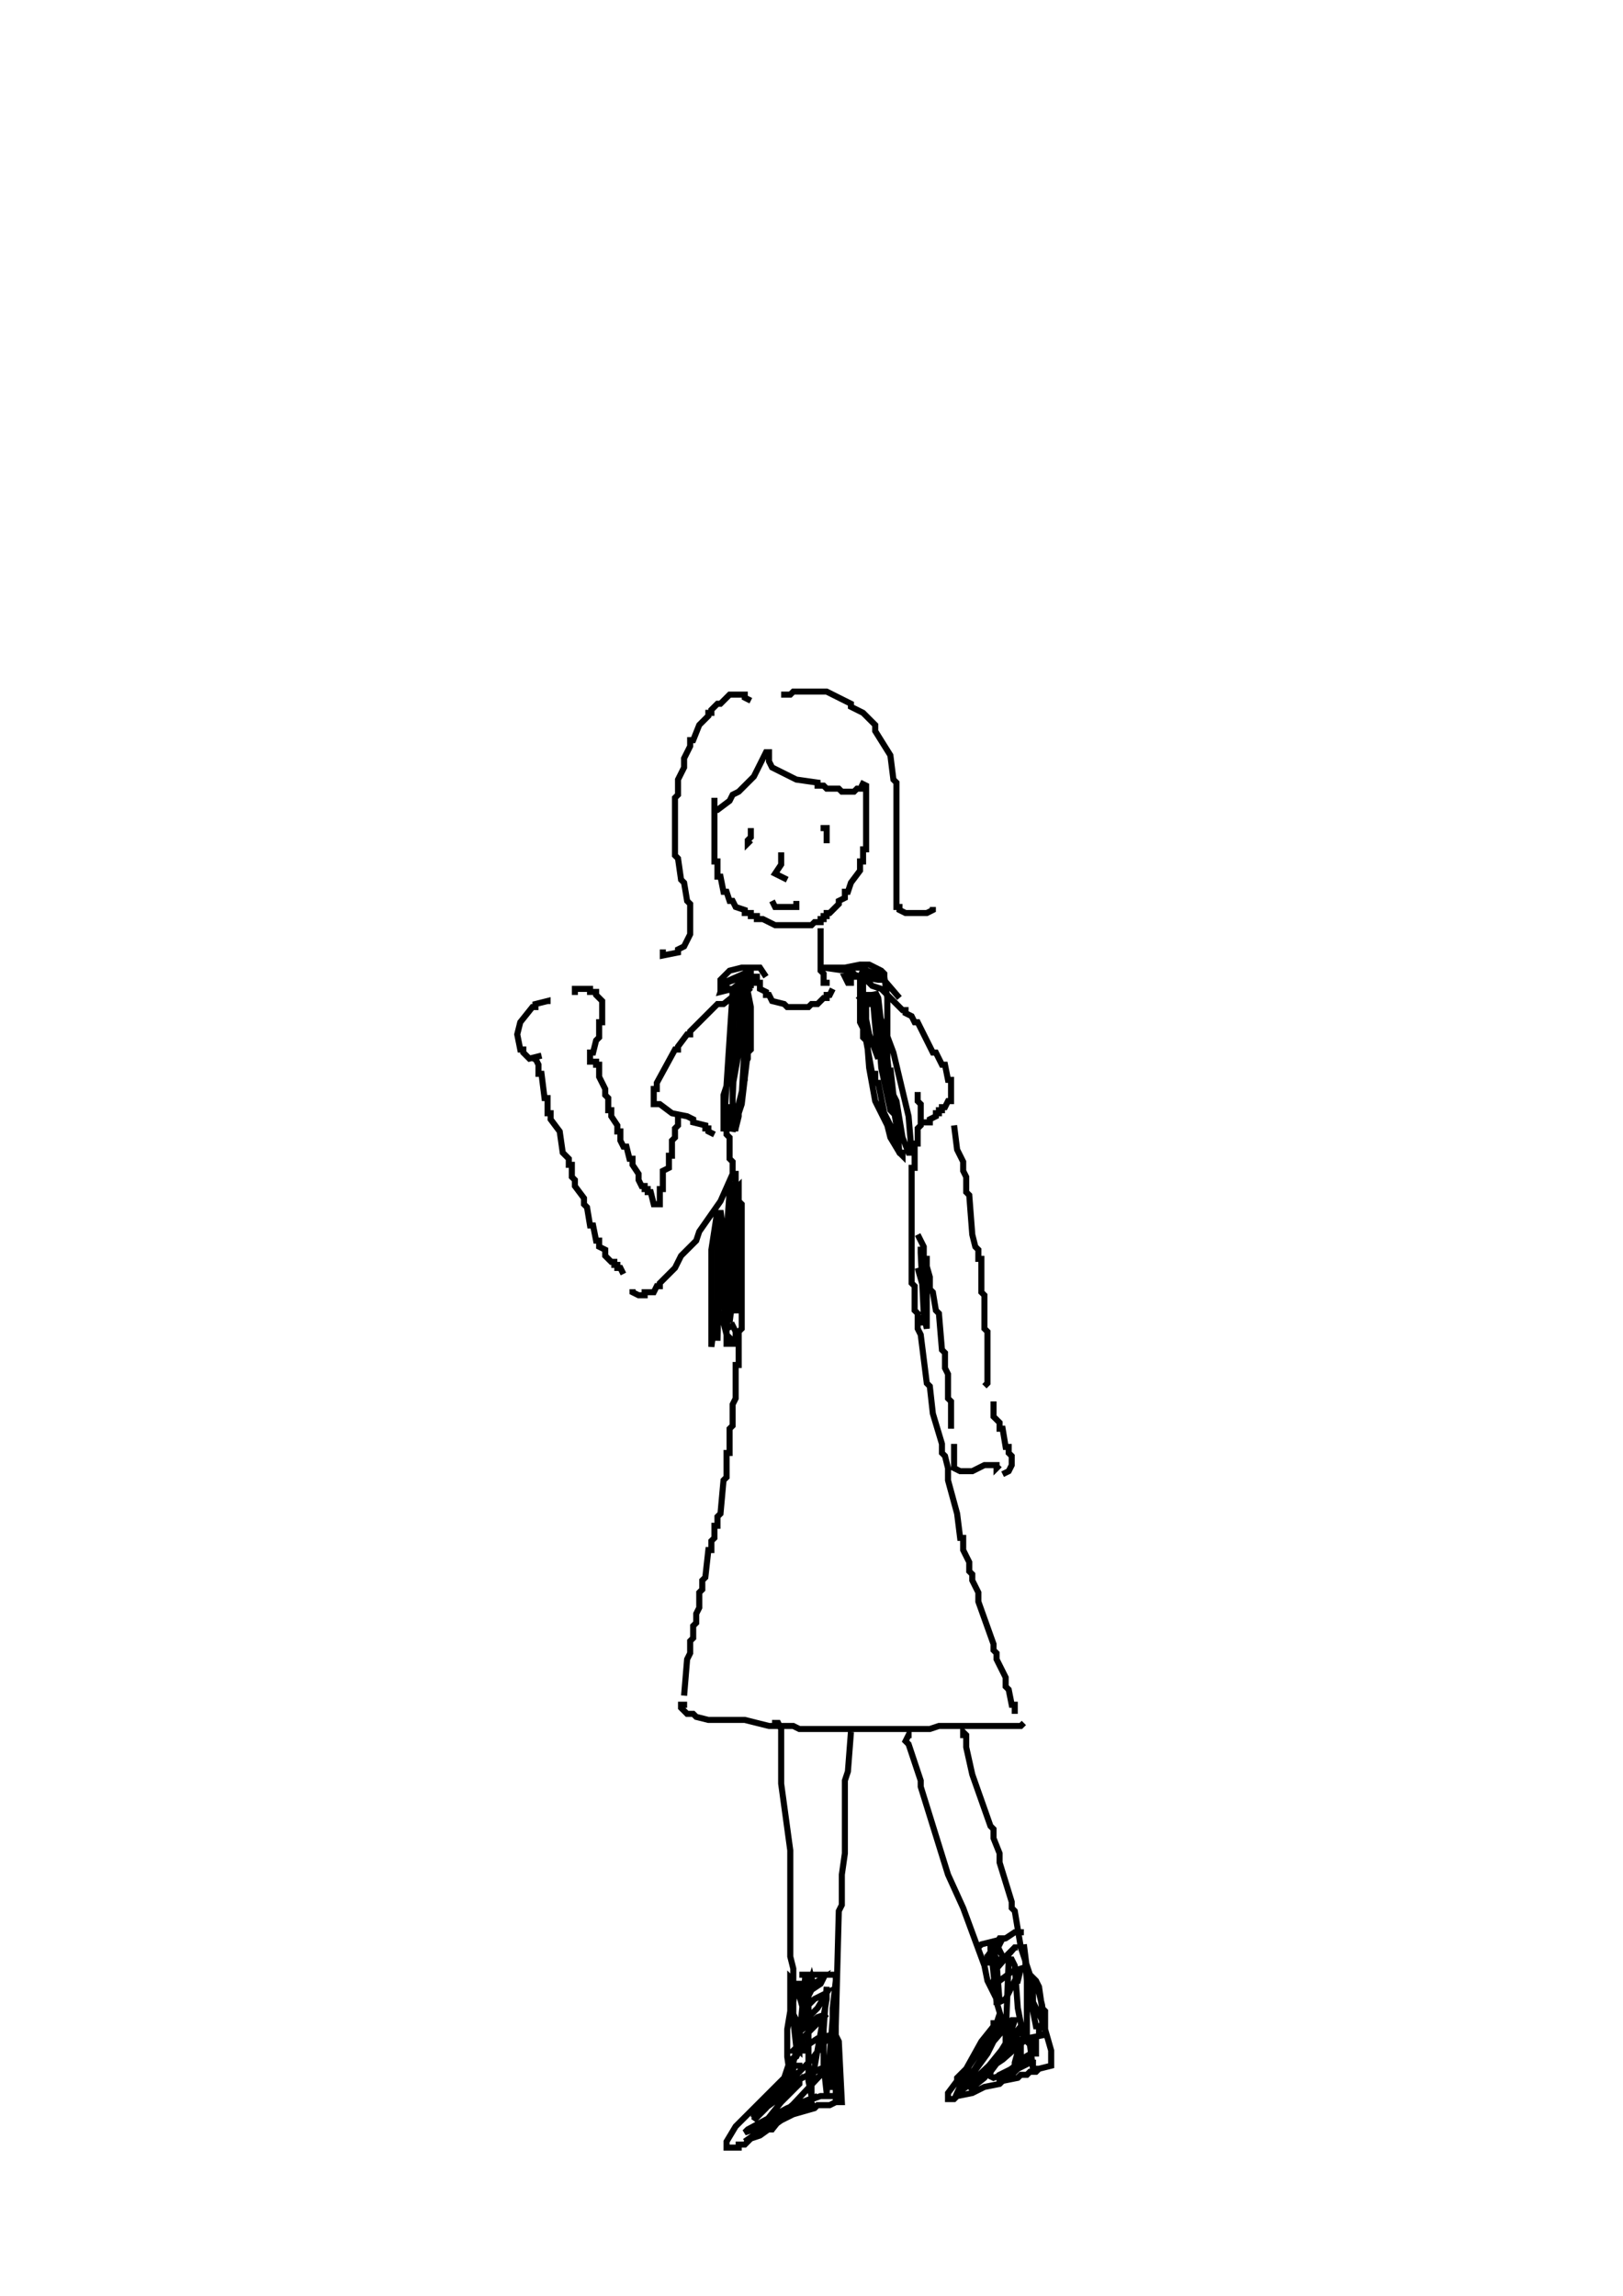 <?xml version="1.0" encoding="utf-8" ?>
<svg baseProfile="full" height="757" version="1.1" width="535" xmlns="http://www.w3.org/2000/svg" xmlns:ev="http://www.w3.org/2001/xml-events" xmlns:xlink="http://www.w3.org/1999/xlink"><defs /><rect fill="white" height="757" width="535" x="0" y="0" /><path d="M235.5 263 235.5 284 236.5 284 236.5 289 237.5 289 238.5 294 239.5 294 240.5 297 241.5 297 242.5 299 245.5 300 245.5 301 247.5 301 247.5 302 249.5 302 249.5 303 251.5 303 255.5 305 267.5 305 268.5 304 270.5 304 270.5 303 271.5 303 271.5 302 272.5 302 272.5 301 273.5 301 276.5 298 276.5 297 278.5 296 278.5 294 279.5 294 280.5 291 283.5 287 283.5 284 284.5 284 284.5 280 285.5 280 285.5 259 283.5 258M247.5 231 245.5 230 245.5 229 240.5 229 237.5 232 236.5 232 234.5 234 234.5 235 233.5 235 233.5 236 230.5 239 228.5 244 227.5 244 227.5 246 225.5 250 225.5 253 223.5 257 223.5 262 222.5 263 222.5 282 223.5 283 224.5 290 225.5 291 226.5 297 227.5 298 227.5 308 225.5 312 223.5 313 223.5 314 218.5 315 218.5 313M258.5 230 258.5 229 260.5 229 261.5 228 272.5 228 280.5 232 280.5 233 284.5 235 288.5 239 288.5 241 293.5 249 294.5 257 295.5 258 295.5 299 296.5 299 296.5 300 298.5 301 305.5 301 307.5 300 307.5 299 307.5 300M235.5 267 234.5 267 236.5 267 240.5 264 241.5 262 243.5 261 248.5 256 252.5 248 253.5 248 253.5 251 254.5 253 262.5 257 269.5 258 269.5 259 271.5 259 272.5 260 276.5 260 277.5 261 281.5 261 282.5 260 284.5 260M247.5 273 247.5 276 246.5 277 246.5 278 247.5 277M271.5 274 271.5 273 272.5 273 272.5 277 271.5 277M257.5 281 257.5 285 255.5 288 259.5 290M254.5 297 255.5 299 262.5 299 262.5 298 263.5 298M270.5 306 270.5 320 271.5 321 271.5 324 272.5 324 272.5 325M250.5 323 249.5 323 249.5 324 250.5 324 250.5 326 252.5 327 252.5 328 253.5 328 254.5 330 258.5 331 259.5 332 266.5 332 267.5 331 269.5 331 271.5 329 272.5 329 272.5 328 273.5 328 274.5 326M249.5 325 249.5 324 247.5 324 247.5 325 244.5 326 244.5 327 243.5 327 238.5 331 236.5 331 227.5 340 227.5 341 226.5 341 223.5 345 223.5 346 222.5 346 216.5 357 216.5 359 215.5 359 215.5 364 217.5 364 221.5 367 226.5 368 228.5 369 228.5 370 232.5 371 232.5 372 233.5 372 233.5 373 235.5 374M239.5 364 239.5 374 240.5 375 240.5 382 241.5 383 241.5 387 242.5 387 242.5 391 243.5 391 243.5 396 244.5 397 244.5 438 243.5 439 243.5 450 242.5 450 242.5 461 241.5 463 241.5 470 240.5 471 240.5 479 239.5 479 239.5 487 238.5 488 237.5 499 236.5 500 236.5 503 235.5 503 235.5 507 234.5 508 234.5 511 233.5 511 232.5 520 231.5 521 231.5 524 230.5 525 230.5 530 229.5 532 229.5 535 228.5 536 228.5 540 227.5 541 227.5 545 226.5 547 225.5 559M280.5 325 280.5 324 279.5 324 278.5 322 283.5 322 283.5 323 285.5 323 287.5 325 290.5 326 297.5 333 298.5 333 298.5 334 300.5 335 301.5 337 302.5 337 307.5 347 308.5 347 310.5 351 311.5 351 312.5 356 313.5 356 313.5 363 312.5 363 311.5 365 310.5 365 310.5 366 309.5 366 309.5 367 308.5 367 308.5 368 306.5 369 306.5 370 305.5 370 305.5 371M302.5 360 302.5 363 303.5 364 303.5 371 302.5 372 302.5 377 301.5 377 301.5 385 300.5 385 300.5 423 301.5 424 301.5 432 302.5 433 302.5 438 303.5 440 305.5 456 306.5 457 307.5 466 310.5 476 310.5 479 311.5 480 312.5 484 312.5 488 315.5 499 316.5 507 317.5 507 317.5 511 319.5 515 319.5 518 320.5 519 320.5 521 322.5 525 322.5 528 327.5 542 327.5 544 328.5 545 328.5 547 331.5 553 331.5 556 332.5 557 333.5 562 334.5 562 334.5 565M226.5 562 224.5 562 224.5 563 226.5 565 228.5 565 229.5 566 233.5 567 245.5 567 253.5 569 261.5 569 263.5 570 306.5 570 309.5 569 336.5 569 337.5 568M223.5 368 223.5 371 222.5 372 222.5 375 221.5 376 221.5 381 220.5 381 220.5 385 218.5 386 218.5 392 217.5 392 217.5 397 216.5 397 216.5 398 216.5 397 215.5 397 214.5 393 213.5 393 213.5 392 212.5 392 212.5 391 211.5 391 210.5 389 210.5 387 208.5 384 208.5 382 207.5 382 206.5 378 205.5 378 204.5 376 204.5 373 203.5 373 203.5 371 201.5 368 201.5 366 200.5 366 200.5 362 199.5 361 199.5 359 197.5 355 197.5 351 196.5 351 196.5 350 194.5 350 194.5 347 195.5 347 196.5 343 197.5 342 197.5 337 198.5 337 198.5 330 196.5 328 196.5 327 194.5 327 194.5 326 189.5 326 189.5 328M180.5 331 180.5 330 176.5 331 176.5 332 175.5 332 171.5 337 170.5 341 171.5 346 172.5 346 172.5 347 174.5 349 178.5 348M176.5 350 176.5 349 177.5 351 177.5 354 178.5 354 179.5 362 180.5 362 180.5 367 181.5 367 181.5 369 184.5 373 185.5 380 187.5 382 187.5 384 188.5 384 188.5 388 189.5 389 189.5 391 192.5 395 192.5 397 193.5 398 194.5 404 195.5 404 196.5 409 197.5 409 197.5 411 199.5 412 199.5 414 201.5 416 202.5 416 202.5 417 203.5 417 203.5 418 204.5 418 205.5 420M241.5 387 237.5 396 230.5 406 229.5 409 224.5 414 222.5 418 217.5 423 217.5 424 216.5 424 215.5 426 212.5 426 212.5 427 210.5 427 208.5 426 208.5 425M314.5 371 315.5 379 317.5 383 317.5 386 318.5 388 318.5 393 319.5 394 320.5 407 321.5 411 322.5 412 322.5 415 323.5 415 323.5 426 324.5 427 324.5 438 325.5 439 325.5 456 324.5 457M302.5 407 304.5 411 304.5 414 306.5 421 306.5 425 307.5 426 308.5 432 309.5 433 310.5 445 311.5 446 311.5 451 312.5 453 312.5 461 313.5 462 313.5 471M314.5 476 314.5 484 316.5 485 320.5 485 324.5 483 328.5 483 328.5 484 329.5 483M327.5 462 327.5 467 329.5 469 329.5 471 330.5 471 331.5 477 332.5 477 332.5 479 333.5 480 333.5 483 332.5 485 330.5 486M255.5 570 255.5 568 256.5 568 257.5 570 257.5 588 260.5 610 260.5 645 261.5 649 261.5 664 262.5 666 262.5 677M280.5 571 279.5 584 278.5 587 278.5 611 277.5 618 277.5 628 276.5 630 275.5 668M300.5 572 299.5 572 298.5 574 299.5 575 303.5 587 303.5 589 312.5 618 317.5 629 324.5 648 325.5 653 328.5 659 328.5 661M317.5 573 317.5 571 318.5 572 318.5 576 320.5 585 326.5 602 327.5 603 327.5 606 329.5 611 329.5 614 333.5 627 333.5 629 334.5 630 336.5 642 339.5 651 340.5 662M263.5 682 263.5 681 261.5 681 259.5 684 242.5 701 239.5 706 239.5 708 243.5 708 243.5 707 245.5 707 247.5 705 250.5 704 257.5 699 261.5 697 268.5 695 269.5 694 273.5 694 275.5 693 275.5 692 274.5 692M263.5 651 276.5 651 275.5 651 275.5 671 276.5 673 277.5 693 275.5 693M322.5 642 323.5 641 331.5 639 334.5 637 337.5 637M329.5 664 328.5 667 327.5 667 327.5 668 323.5 673 318.5 682 315.5 685 315.5 686 312.5 690 312.5 692 314.5 692 315.5 691 320.5 690 324.5 688 329.5 687 330.5 686 335.5 685 336.5 684 338.5 684 339.5 683 341.5 683 342.5 682 346.5 681 346.5 676 344.5 669 344.5 663 343.5 662 342.5 655 341.5 653M268.5 656 267.5 652 266.5 655 263.5 658 266.5 655 271.5 652 270.5 654 267.5 656 265.5 660 266.5 661 268.5 659 272.5 657 269.5 662 263.5 668 263.5 669 264.5 669 269.5 665 272.5 664 263.5 673 263.5 674 261.5 676 263.5 676 269.5 672 273.5 671 267.5 679 262.5 684 262.5 685 261.5 685 262.5 686 270.5 682 271.5 682 271.5 683 256.5 699 254.5 702 253.5 702 254.5 702 258.5 697 262.5 693 263.5 693 263.5 692 250.5 703 249.5 703 257.5 693 263.5 687 263.5 686 260.5 689 249.5 697 248.5 699 252.5 695 253.5 693 262.5 685 262.5 684 248.5 697 248.5 698 248.5 697 253.5 691 255.5 690 258.5 685 260.5 679 262.5 678 263.5 676 264.5 676 264.5 671M265.5 665 263.5 658 263.5 654 262.5 654 261.5 660 261.5 666 263.5 675 263.5 676 262.5 675 261.5 666 261.5 653 260.5 652 260.5 663 259.5 669 259.5 678 260.5 685 261.5 688 261.5 680 263.5 672 265.5 651 266.5 657 266.5 686 267.5 691 267.5 687 272.5 659 272.5 655 271.5 669 271.5 681 272.5 690 275.5 653 274.5 662 274.5 689 274.5 676 275.5 665 275.5 691 270.5 691 259.5 695 246.5 702 245.5 703 248.5 702 250.5 700 259.5 695 269.5 691 263.5 694 245.5 706 255.5 699 268.5 693M330.5 645 329.5 643 325.5 645 325.5 646 327.5 643 328.5 643 330.5 639 329.5 639 325.5 645 325.5 647 327.5 647 331.5 645 334.5 642 335.5 642 334.5 642 328.5 649 327.5 653 329.5 653 333.5 650 336.5 649 335.5 653 334.5 653 331.5 659 329.5 660 328.5 647 327.5 642 326.5 642 326.5 641 328.5 660 331.5 670 331.5 673 332.5 673 331.5 672 332.5 646 333.5 646 334.5 648 335.5 662 337.5 672 338.5 673 338.5 649 337.5 641 338.5 653 340.5 660 343.5 666 343.5 668 344.5 669 343.5 661 341.5 653 340.5 652 340.5 663 341.5 668 342.5 668 342.5 670 343.5 671 338.5 672 330.5 679 324.5 683 334.5 673 334.5 672 337.5 668 336.5 668 319.5 689 324.5 685 332.5 672 334.5 666 333.5 666 327.5 673 325.5 677 317.5 688 326.5 674 330.5 665 319.5 681 315.5 690 318.5 688 334.5 673 336.5 672 329.5 679 326.5 683 326.5 684 325.5 684 327.5 685 330.5 684 340.5 677 341.5 677 341.5 676 336.5 679 333.5 682 329.5 684 329.5 685 333.5 684 335.5 682 339.5 680 341.5 680 337.5 680 336.5 678 336.5 673 334.5 680 334.5 682 338.5 680 341.5 674 341.5 672 339.5 674 340.5 682 341.5 682 341.5 683M284.5 321 284.5 320 283.5 322 283.5 337 284.5 339 284.5 342 285.5 343 287.5 354 288.5 354 288.5 357 289.5 357 291.5 367 294.5 373 295.5 377M287.5 327 289.5 345 290.5 346 291.5 352 293.5 356 294.5 363 295.5 364 295.5 375 295.5 371 294.5 365 293.5 364 291.5 346 288.5 332 286.5 328 285.5 328 285.5 339 286.5 352 288.5 363 292.5 371 293.5 375 296.5 380 297.5 380 297.5 381 296.5 380 293.5 352 294.5 361 295.5 363 297.5 375 299.5 380 300.5 380 299.5 368 294.5 347 288.5 331 287.5 331 287.5 330M247.5 327 246.5 326 246.5 349 245.5 351 245.5 356 243.5 364 243.5 368 242.5 372 241.5 372 241.5 373 244.5 364 246.5 347 247.5 346 247.5 332 246.5 327 244.5 361 242.5 372 241.5 372 241.5 327 238.5 373 238.5 361 239.5 358 240.5 343 242.5 330 243.5 329 243.5 339 242.5 341 241.5 362 241.5 358 245.5 336 245.5 326 245.5 332 242.5 345 241.5 359M284.5 330 283.5 329 284.5 328 284.5 324 283.5 322 284.5 331 286.5 341 289.5 349 287.5 327 289.5 339 290.5 352 293.5 366 294.5 367 289.5 335 288.5 334 288.5 327 289.5 329 292.5 355 293.5 358 292.5 349 292.5 329 291.5 322 285.5 322 285.5 321 284.5 321 284.5 323 284.5 322 285.5 322M252.5 322 250.5 319 244.5 319 240.5 320 237.5 323 237.5 326 239.5 325 239.5 324 247.5 321 247.5 320 238.5 324 237.5 327 241.5 326 246.5 322 249.5 322 249.5 323 244.5 324 242.5 326 241.5 326 241.5 327 240.5 327 244.5 326M281.5 321 279.5 319 278.5 319 283.5 318 286.5 318 290.5 320 291.5 321 291.5 323 289.5 323 283.5 322 278.5 320 271.5 319 283.5 319 290.5 322 296.5 329M242.5 407 241.5 407 241.5 428 240.5 436 240.5 424 241.5 408 242.5 404 242.5 397 242.5 432 241.5 432 241.5 433 241.5 424 242.5 407 243.5 403 243.5 391 242.5 392 239.5 411 238.5 424 238.5 431 239.5 433 239.5 415 237.5 399 236.5 411 236.5 442 237.5 408 236.5 399 234.5 412 234.5 444 241.5 391 242.5 392 242.5 398 241.5 399 241.5 402 241.5 395 240.5 393 238.5 420 238.5 429 239.5 436 240.5 435 241.5 430 240.5 422 239.5 423 238.5 436 239.5 440 241.5 442 242.5 441 242.5 439 241.5 437 239.5 438 239.5 443 242.5 443M302.5 418 304.5 425 304.5 433 304.5 412 303.5 412 303.5 413 304.5 433 305.5 438 305.5 414 305.5 433 304.5 434 304.5 437" fill="none" stroke="black" stroke-width="2" /></svg>